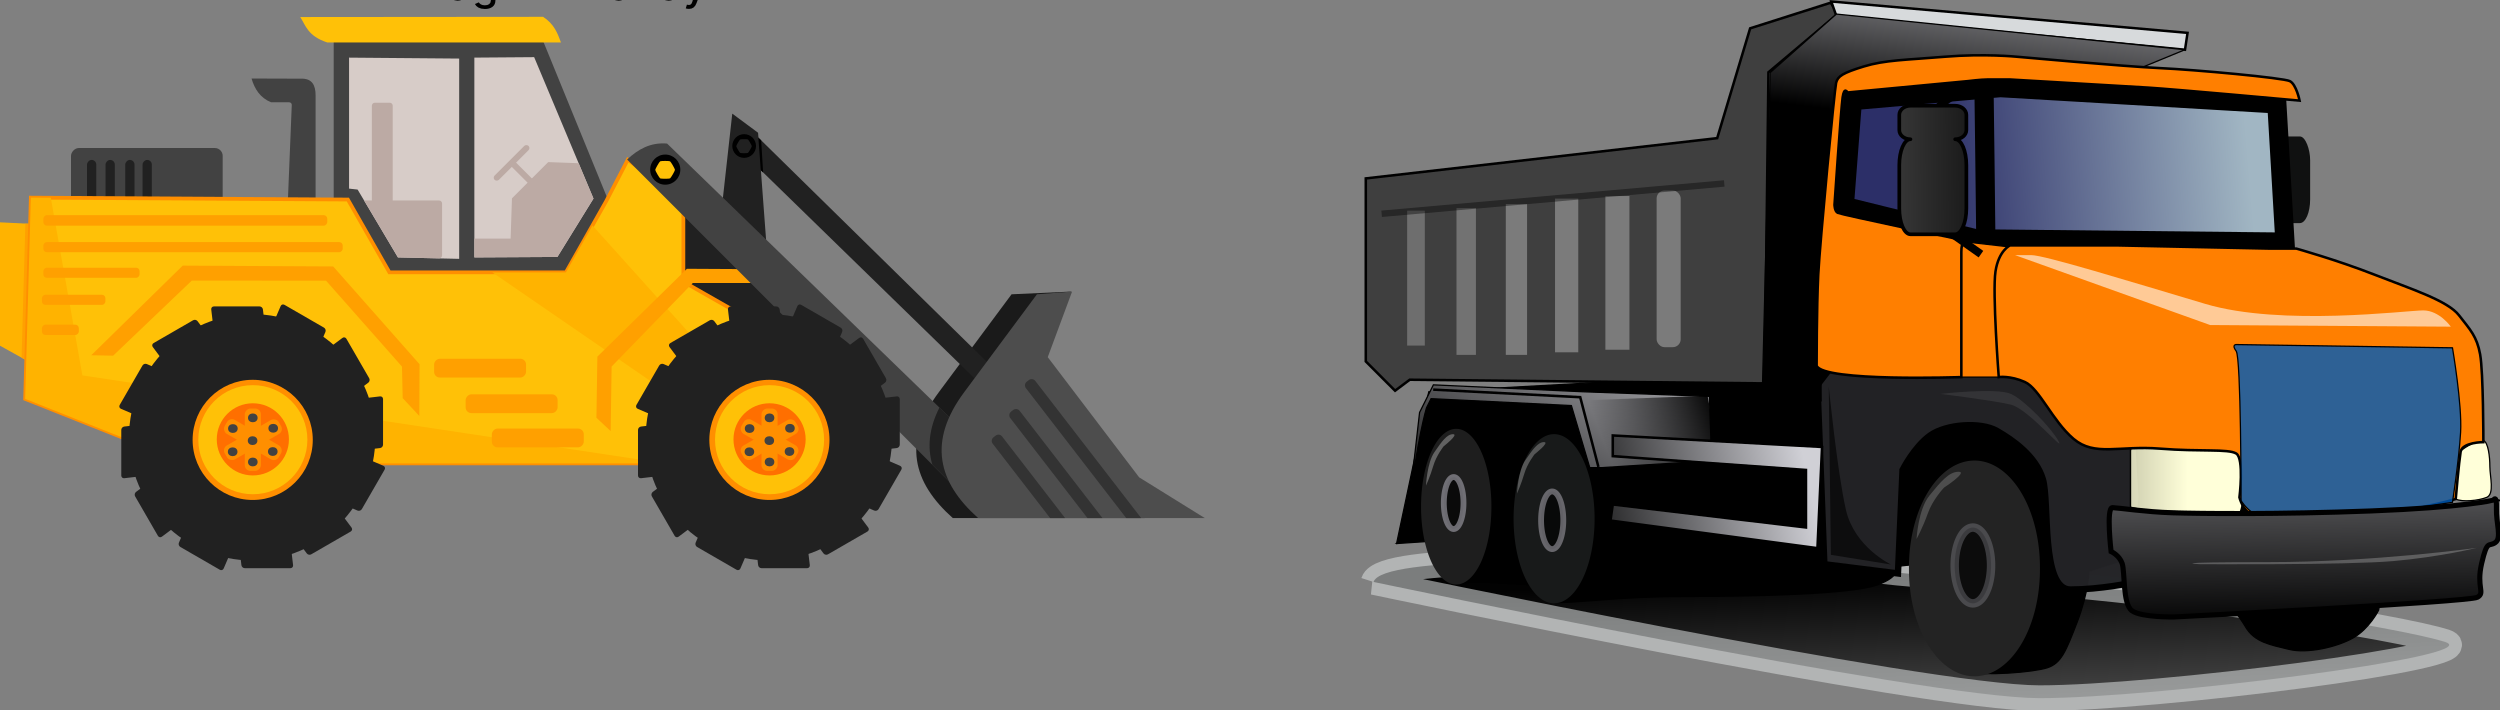 <?xml version="1.0" encoding="UTF-8" standalone="no"?>
<svg
   xmlns:dc="http://purl.org/dc/elements/1.1/"
   xmlns:cc="http://creativecommons.org/ns#"
   xmlns:rdf="http://www.w3.org/1999/02/22-rdf-syntax-ns#"
   xmlns:svg="http://www.w3.org/2000/svg"
   xmlns="http://www.w3.org/2000/svg"
   xmlns:xlink="http://www.w3.org/1999/xlink"
   xmlns:sodipodi="http://sodipodi.sourceforge.net/DTD/sodipodi-0.dtd"
   xmlns:inkscape="http://www.inkscape.org/namespaces/inkscape"
   viewBox="0 0 934.542 265.506"
   version="1.1"
   id="svg168"
   sodipodi:docname="Load-Truck-Scenario.svg"
   width="934.542"
   height="265.506"
   inkscape:version="1.0.1 (3bc2e813f5, 2020-09-07)">
  <rect x="0" y="0" width="934.542" height="265.506" fill="#808080" stroke="none"/>
  <sodipodi:namedview
     pagecolor="#ffffff"
     bordercolor="#666666"
     borderopacity="1"
     objecttolerance="10"
     gridtolerance="10"
     guidetolerance="10"
     inkscape:pageopacity="0"
     inkscape:pageshadow="2"
     inkscape:window-width="1920"
     inkscape:window-height="1001"
     id="namedview170"
     showgrid="false"
     inkscape:snap-page="false"
     inkscape:snap-to-guides="false"
     inkscape:snap-grids="false"
     inkscape:snap-others="false"
     inkscape:object-nodes="false"
     inkscape:snap-nodes="false"
     inkscape:snap-global="false"
     fit-margin-top="0"
     fit-margin-left="0"
     fit-margin-right="0"
     fit-margin-bottom="0"
     inkscape:zoom="1.0764826"
     inkscape:cx="491.456"
     inkscape:cy="102.50157"
     inkscape:window-x="-9"
     inkscape:window-y="-9"
     inkscape:window-maximized="1"
     inkscape:current-layer="svg168" />
  <desc
     id="desc6">Image by <a
   href="https://pixabay.com/users/clker-free-vector-images-3736/?utm_source=link-attribution&amp;utm_medium=referral&amp;utm_campaign=image&amp;utm_content=306852"
   id="a2">Clker-Free-Vector-Images</a>
 from <a
   href="https://pixabay.com/?utm_source=link-attribution&amp;utm_medium=referral&amp;utm_campaign=image&amp;utm_content=306852"
   id="a4">Pixabay</a>
</desc>
  <defs
     id="defs44">
    <linearGradient
       id="m"
       x1="315.493"
       x2="474.153"
       y1="341.048"
       y2="336.39"
       gradientTransform="scale(1.689,0.592)"
       gradientUnits="userSpaceOnUse">
      <stop
         stop-color="#2c2f68"
         offset="0"
         id="stop8" />
      <stop
         stop-color="#a1b6c3"
         offset="1"
         id="stop10" />
    </linearGradient>
    <linearGradient
       id="n"
       x1="146.537"
       x2="310.25"
       y1="687.191"
       y2="668.362"
       xlink:href="#a"
       gradientTransform="scale(1.37,0.73)"
       gradientUnits="userSpaceOnUse" />
    <linearGradient
       id="s"
       x1="846.065"
       x2="445.811"
       y1="154.219"
       y2="158.832"
       gradientTransform="matrix(0.319,0,0,0.596,491.029,-31.819)"
       gradientUnits="userSpaceOnUse">
      <stop
         offset="0"
         id="stop14" />
      <stop
         stop-color="#878787"
         offset="1"
         id="stop16" />
    </linearGradient>
    <linearGradient
       id="o"
       x1="9.584"
       x2="266.09"
       y1="763.611"
       y2="564.308"
       xlink:href="#a"
       gradientTransform="scale(1.535,0.651)"
       gradientUnits="userSpaceOnUse" />
    <linearGradient
       id="q"
       x1="186.712"
       x2="324.483"
       y1="1442.113"
       y2="1948.486"
       gradientTransform="scale(2.545,0.393)"
       gradientUnits="userSpaceOnUse">
      <stop
         offset="0"
         id="stop20" />
      <stop
         stop-opacity="0"
         offset="1"
         id="stop22" />
    </linearGradient>
    <linearGradient
       id="r"
       x1="554.662"
       x2="633.139"
       y1="610.027"
       y2="610.027"
       gradientTransform="scale(1.262,0.793)"
       gradientUnits="userSpaceOnUse">
      <stop
         stop-color="#ffffd9"
         stop-opacity=".816"
         offset="0"
         id="stop25" />
      <stop
         stop-color="#ffffd9"
         offset=".5"
         id="stop27" />
      <stop
         stop-color="#ffffd9"
         offset="1"
         id="stop29" />
    </linearGradient>
    <linearGradient
       id="p"
       x1="258.794"
       x2="181.137"
       y1="598.55"
       y2="614.505"
       gradientTransform="scale(1.368,0.731)"
       gradientUnits="userSpaceOnUse">
      <stop
         offset="0"
         id="stop32" />
      <stop
         stop-opacity="0"
         offset="1"
         id="stop34" />
    </linearGradient>
    <linearGradient
       id="l"
       x1="508.855"
       x2="535.452"
       y1="190.948"
       y2="-2.032"
       xlink:href="#a"
       gradientTransform="scale(1.068,0.936)"
       gradientUnits="userSpaceOnUse" />
    <linearGradient
       id="k"
       x1="460.47"
       x2="438.618"
       y1="1095.623"
       y2="587.137"
       xlink:href="#a"
       gradientTransform="scale(1.789,0.559)"
       gradientUnits="userSpaceOnUse" />
    <linearGradient
       id="a">
      <stop
         offset="0"
         id="stop39" />
      <stop
         stop-color="#d0d0d6"
         offset="1"
         id="stop41" />
    </linearGradient>
  </defs>
  <g
     fill-rule="evenodd"
     id="g58"
     transform="matrix(0.436,0,0,0.436,491.029,-31.819)">
    <path
       d="m 51.453,571.93 c 0,0 472.6,99.579 570.92,99.633 98.323,0.054 384.06,-35.951 348.22,-48.025 -35.85,-12.074 -255.37,-47.996 -400.31,-54.644 -144.94,-6.648 -164.64,-26.941 -246.36,-19.624 -81.725,7.317 -264.95,-0.94 -272.47,22.659 z"
       fill="url(#q)"
       opacity="0.984"
       stroke="#d9dcdc"
       stroke-opacity="0.573"
       stroke-width="21.969"
       id="path46"
       style="fill:url(#q)" />
    <g
       stroke="#000000"
       stroke-width="1.098"
       id="g52">
      <path
         d="m 71.19,539.01 27.605,-130.14 287.88,-15.774 177.46,-17.746 368.72,116.34 -19.717,104.5 c 0,0 -7.888,15.774 -21.69,23.662 -13.803,7.887 -39.436,13.802 -55.21,9.859 -15.775,-3.944 -29.577,-5.916 -37.464,-19.718 -7.887,-13.803 -55.21,-72.957 -55.21,-72.957 l -78.872,25.634 c 0,0 0,17.746 -9.859,43.379 -9.859,25.633 -13.803,35.492 -25.633,39.436 -11.831,3.943 -54.856,7.259 -68.119,3.316 -23.662,-3.944 -44.273,-92.047 -44.273,-92.047 l -17.746,1.972 c 0,0 5.915,7.887 -15.775,15.774 -21.689,7.888 -102.53,9.859 -161.69,9.859 -59.153,0 -90.727,5.322 -114.39,5.322 -6.659,-10.109 -15.75,-15.181 -15.75,-15.181 0,0 -9.859,0 -39.436,-1.971 -29.576,-1.972 -30.111,5.247 -34.055,-4.612 -3.943,-9.859 -17.211,-30.881 -17.211,-30.881 l -29.577,1.972 z"
         id="path48" />
      <path
         d="m 81.049,513.37 c 7.887,-65.069 15.774,-90.702 15.774,-90.702 l 3.944,-7.887 120.28,5.915 15.774,53.238 h 9.859 l 94.646,-5.915 -1.972,-55.21 -108.45,-3.944 -128.17,-5.915 -11.831,23.662 -9.859,86.759 z"
         fill="url(#o)"
         id="path50"
         style="fill:url(#o)" />
    </g>
    <path
       d="m 337.83,412.23 -103.98,3.899 16.897,57.188 97.48,-2.599 -10.398,-58.488 z"
       fill="url(#p)"
       id="path54"
       style="fill:url(#p)" />
    <path
       d="m 432.03,402.95 5.915,153.8 63.097,7.887 3.944,-88.731 c 0,0 9.859,-19.718 23.662,-29.577 13.803,-9.859 43.379,-11.831 57.182,-3.944 13.803,7.887 33.52,21.69 39.436,41.408 5.915,19.718 -1.972,94.646 23.662,94.646 25.633,0 53.238,-5.915 53.238,-5.915 l 7.887,-72.956 -3.944,-67.041 -100.56,-51.267 -153.8,-3.944 -19.718,25.633 z"
       fill="#232326"
       fill-opacity="0.978"
       stroke="#000000"
       stroke-width="5.492"
       id="path56" />
  </g>
  <rect
     x="840.581"
     y="51.012"
     width="22.985"
     height="32.388"
     rx="3.831"
     ry="8.833"
     fill="#101111"
     stroke-linecap="round"
     stroke-linejoin="round"
     stroke-opacity="0.919"
     id="rect60"
     style="stroke-width:0.436" />
  <g
     fill-rule="evenodd"
     stroke="#000000"
     id="g76"
     transform="matrix(0.436,0,0,0.436,491.029,-31.819)">
    <path
       d="m 461.99,159.26 -6.971,90.627 112.94,27.885 264.91,2.788 -6.971,-118.51 -237.03,-13.943 -126.88,11.154 z"
       fill="url(#m)"
       stroke-width="16.477"
       id="path62"
       style="fill:url(#m)" />
    <path
       d="m 551.22,396.28 h 41.828 l 4.183,-111.54 -61.348,-6.971 5.577,108.75 9.76,9.76 z"
       fill="#ff7f00"
       stroke-width="1.098"
       id="path64" />
    <path
       d="m 700.41,459.01 v 48.788 c 0,0 11.154,3.485 29.28,3.485 18.126,0 59.954,5.227 64.136,1.742 4.183,-3.485 8.366,-55.757 -2.788,-59.242 -11.154,-3.485 -47.405,3.485 -58.559,1.742 -11.154,-1.742 -30.674,-5.227 -32.068,3.485 z"
       fill="url(#r)"
       stroke-width="1.228"
       id="path66"
       style="fill:url(#r)" />
    <path
       d="m 979.26,500.85 c 0,-9.76 -2.788,-36.251 2.788,-40.434 5.577,-4.183 16.731,-11.154 20.914,-9.76 4.183,1.394 5.577,13.943 5.577,22.308 0,8.366 4.183,23.702 -2.788,26.491 -6.971,2.788 -20.914,4.183 -26.491,1.394 z"
       fill="#ffffd9"
       stroke-width="1.098"
       id="path68" />
    <path
       d="m 44.785,225.95 301.29,-34.523 28.246,-94.154 69.046,-21.969 6.277,9.415 -59.631,50.216 -3.139,266.77 -304.43,-3.139 -12.554,9.415 -25.108,-25.108 v -156.92 z"
       fill="#3f3f3f"
       stroke-width="2.197"
       id="path70" />
    <path
       d="m 448.24,86.671 298.91,28.967 2.182,-14.484 -305.46,-26.898 4.364,12.414 z"
       fill="#d7dadc"
       stroke-width="2.139"
       id="path72" />
    <path
       d="m 384.96,401.4 6.545,-266.18 56.727,-50.182 298.91,30.546 -37.091,15.273 -205.09,-6.545 -48,15.273 -21.818,233.46 v 43.636 h -45.818 c 0,0 -30.546,6.545 -21.818,-2.182 8.727,-8.727 17.455,-13.091 17.455,-13.091 z"
       fill="url(#l)"
       stroke-width="1.098"
       id="path74"
       style="fill:url(#l)" />
  </g>
  <g
     stroke-linecap="round"
     stroke-linejoin="round"
     stroke-width="5.46"
     id="g84"
     transform="matrix(0.436,0,0,0.436,491.029,-31.819)">
    <path
       d="m 622.78,560.34 a 56.153,91.546 0 1 1 -112.3,0 56.153,91.546 0 1 1 112.3,0 z"
       fill="#232323"
       id="path78" />
    <path
       d="m 240.96,517.73 a 34.728,72.517 0 1 1 -69.456,0 34.728,72.517 0 1 1 69.456,0 z"
       fill="#181a1a"
       id="path80" />
    <path
       d="m 152.48,507.4 a 30.152,66.364 0 1 1 -60.303,0 30.152,66.364 0 1 1 60.303,0 z"
       fill="#1e1e1e"
       id="path82" />
  </g>
  <g
     fill-rule="evenodd"
     id="g116"
     transform="matrix(0.436,0,0,0.436,491.029,-31.819)">
    <g
       stroke="#000"
       id="g94">
      <g
         fill="#ff7f00"
         stroke-width="2.197"
         id="g90">
        <path
           d="m 431.31,386.52 c 0,0 0,-50.194 1.394,-78.079 1.394,-27.885 13.943,-158.95 15.337,-164.52 1.394,-5.577 5.577,-8.366 23.702,-13.943 18.126,-5.577 36.251,-5.577 69.713,-8.366 33.462,-2.788 61.348,0 61.348,0 0,0 92.022,8.366 122.7,9.76 30.674,1.394 105.96,8.366 111.54,11.154 5.577,2.788 8.366,16.731 8.366,16.731 0,0 -107.36,-9.76 -129.67,-11.154 -22.308,-1.394 -118.51,-6.971 -118.51,-6.971 h -19.52 c -5.577,0 -16.731,1.394 -16.731,1.394 l -103.18,9.76 c 0,0 -2.788,-5.577 -4.183,4.183 -1.394,9.76 -6.971,92.022 -6.971,92.022 0,0 0,5.577 2.788,6.971 2.788,1.394 108.75,23.702 108.75,23.702 0,0 -2.788,1.394 -2.788,9.76 v 107.36 c 0,0 -118.51,4.183 -124.09,-9.76 z"
           id="path86" />
        <path
           d="m 587.47,396.28 c 0,0 -5.577,-72.502 -2.788,-90.627 2.788,-18.126 12.548,-22.308 12.548,-22.308 h 90.627 l 132.46,2.788 h 22.308 c 0,0 34.857,9.76 66.925,22.308 32.068,12.548 62.742,22.308 72.502,34.857 9.76,12.548 15.337,18.126 18.126,33.462 2.788,15.337 2.788,75.29 2.788,75.29 0,0 -18.125,0 -19.52,8.366 -1.394,8.366 -4.183,40.434 -4.183,40.434 0,0 -47.405,13.943 -92.022,13.943 -44.617,0 -76.685,1.394 -83.656,-1.394 -6.971,-2.788 -9.76,-13.943 -9.76,-13.943 0,0 4.183,-33.462 -2.788,-37.645 -6.971,-4.183 -30.674,-1.394 -65.53,-4.183 -34.857,-2.788 -55.771,6.971 -73.896,-8.366 -18.125,-15.337 -29.28,-43.222 -41.828,-48.799 -12.548,-5.577 -22.308,-4.183 -22.308,-4.183 z"
           id="path88" />
      </g>
      <path
         d="m 795.22,502.25 c 0,0 0,-122.7 -4.183,-128.27 -4.183,-5.577 0,-5.577 0,-5.577 l 185.44,2.788 c 0,0 8.366,48.799 6.971,72.502 -1.394,23.702 -6.971,59.953 -6.971,59.953 0,0 -51.588,8.366 -86.444,9.76 -34.857,1.394 -76.685,4.183 -83.656,0 -6.971,-4.183 -11.154,-11.154 -11.154,-11.154 z"
         fill="#005ab5"
         fill-opacity="0.82"
         stroke-width="1.098"
         id="path92" />
    </g>
    <path
       d="m 601.41,291.71 167.31,59.954 206.35,1.394 c 0,0 -9.76,-13.943 -23.702,-13.943 -13.943,0 -121.3,13.943 -186.83,-5.577 -65.53,-19.52 -138.03,-41.828 -149.19,-41.828 h -13.943 z"
       fill="#fff"
       fill-opacity=".589"
       id="path96" />
    <path
       d="m 1011.6,501.83 c 0,0 2.964,-5.486 2.566,7.056 -0.398,12.542 4.779,25.261 -0.928,29.265 -5.707,4.004 -6.879,-3.008 -11.723,17.763 -4.844,20.771 3.385,25.217 -3.716,29.176 -7.101,3.96 -260,16.861 -260,16.861 0,0 -27.916,0.509 -36.1,-5.33 -8.184,-5.84 -5.907,-33.667 -8.473,-40.723 -2.566,-7.056 -9.445,-10.064 -9.445,-10.064 0,0 -4.381,-37.803 1.194,-37.626 5.574,0.177 27.783,3.671 51.473,4.423 23.691,0.752 90.626,1.48 170.24,-1.574 79.61,-3.054 104.92,-9.226 104.92,-9.226 z"
       fill="url(#k)"
       stroke="#000000"
       stroke-width="4.394"
       id="path98"
       style="fill:url(#k)" />
    <path
       d="m 997.39,542.68 c 0,0 -87.217,12.25 -179.15,12.25 -91.932,0 -58.931,1.75 -58.931,1.75 0,0 126.11,0.875 166.18,-2.625 40.073,-3.5 71.895,-11.375 71.895,-11.375 z"
       fill="#fff"
       fill-opacity=".238"
       id="path100" />
    <g
       stroke="#000"
       id="g114">
      <g
         fill="none"
         id="g106">
        <path
           d="m 576.32,272.19 c 0,-8.366 -1.394,-115.72 -1.394,-115.72"
           stroke-width="16.477"
           id="path102" />
        <path
           d="M 572.2,290.88 531.427,262.099 V 170.96 c 0,0 11.992,-21.586 40.773,-21.586 28.781,0 9.594,-2.398 9.594,-2.398"
           stroke-width="6.865"
           id="path104" />
      </g>
      <g
         stroke-width="2.197"
         id="g112">
        <path
           d="m 256.54,505.49 -1.972,13.802 177.46,23.662 3.944,-86.759 -179.43,-9.859 v 17.746 l 165.63,11.831 v 49.295 l -165.63,-19.718 z"
           fill="url(#n)"
           id="path108"
           style="fill:url(#n)" />
        <path
           d="m 102.57,407.04 126.07,6.499 15.597,59.788"
           fill="none"
           id="path110" />
      </g>
    </g>
  </g>
  <g
     stroke-linecap="round"
     stroke-linejoin="round"
     id="g146"
     transform="matrix(0.436,0,0,0.436,491.029,-31.819)">
    <g
       fill-opacity="0.649"
       stroke="#8b8a91"
       id="g126">
      <path
         d="m 580.88,557.8 a 15.597,32.493 0 1 1 -31.194,0 15.597,32.493 0 1 1 31.194,0 z"
         stroke-opacity="0.378"
         stroke-width="7.25"
         id="path118" />
      <g
         stroke-width="5"
         id="g124">
        <path
           d="m 214.12,519.06 a 9.518,24.704 0 1 1 -19.037,0 9.518,24.704 0 1 1 19.037,0 z"
           stroke-opacity=".681"
           id="path120" />
        <path
           d="m 128.55,504.27 a 8.432,22.287 0 1 1 -16.864,0 8.432,22.287 0 1 1 16.864,0 z"
           stroke-opacity=".757"
           id="path122" />
      </g>
    </g>
    <g
       fill="#fff"
       stroke-opacity=".919"
       id="g144">
      <g
         fill-opacity=".319"
         id="g138">
        <g
           stroke-width="1.659"
           id="g132">
          <rect
             x="294.15"
             y="236.32"
             width="20.622"
             height="134.32"
             rx="6.784"
             ry="6.784"
             opacity=".984"
             id="rect128" />
          <rect
             x="250.21"
             y="241.06"
             width="20.622"
             height="131.78"
             opacity=".984"
             id="rect130" />
        </g>
        <rect
           x="207.05"
           y="243.26"
           width="19.906"
           height="131.78"
           opacity="0.984"
           stroke-width="1.598"
           id="rect134" />
        <rect
           x="164.83"
           y="248"
           width="18.226"
           height="129.24"
           opacity="0.984"
           stroke-width="1.564"
           id="rect136" />
      </g>
      <rect
         x="122.54"
         y="251.39"
         width="16.677"
         height="125.85"
         fill-opacity="0.27"
         opacity="0.984"
         stroke-width="1.462"
         id="rect140" />
      <rect
         x="80.252"
         y="253.59"
         width="15.129"
         height="115.67"
         fill-opacity="0.254"
         opacity="0.984"
         stroke-width="1.353"
         id="rect142" />
    </g>
  </g>
  <g
     fill-rule="evenodd"
     id="g158"
     transform="matrix(0.436,0,0,0.436,491.029,-31.819)">
    <path
       d="m 58.383,256.27 293.74,-25.995"
       fill="none"
       stroke="#000000"
       stroke-opacity="0.389"
       stroke-width="5.492"
       id="path148" />
    <g
       fill="#fff"
       id="g156">
      <path
         d="m 516.99,535.12 c 0,0 1.387,-25.439 11.093,-37.31 9.706,-11.871 16.64,-20.351 24.959,-20.351 8.32,0 -12.48,13.567 -12.48,13.567 0,0 -9.706,10.176 -13.866,22.047 -4.16,11.871 -9.706,22.047 -9.706,22.047 z"
         fill-opacity=".195"
         id="path150" />
      <path
         d="m 174.41,496.11 c 0,0 0.892,-19.453 7.134,-28.531 6.242,-9.078 10.701,-15.562 16.052,-15.562 5.351,0 -8.026,10.375 -8.026,10.375 0,0 -6.242,7.781 -8.918,16.859 -2.675,9.078 -6.242,16.859 -6.242,16.859 z"
         fill-opacity=".265"
         id="path152" />
      <path
         d="m 96.402,489.33 c 0,0 0.892,-19.453 7.134,-28.531 6.242,-9.078 10.701,-15.562 16.052,-15.562 5.351,0 -8.026,10.375 -8.026,10.375 0,0 -6.242,7.781 -8.918,16.859 -2.675,9.078 -6.242,16.859 -6.242,16.859 z"
         fill-opacity=".303"
         id="path154" />
    </g>
  </g>
  <path
     d="m 714.158,39.521 c -2.315,0 -4.172,1.53 -4.172,3.424 v 5.697 c 0,1.894 1.857,3.409 4.172,3.409 -2.315,0 -4.172,4.323 -4.172,9.69 v 16.149 c 0,5.367 1.857,9.69 4.172,9.69 h 16.718 c 2.315,0 4.187,-4.323 4.187,-9.69 v -16.149 c 0,-5.367 -1.872,-9.69 -4.187,-9.69 2.315,0 4.187,-1.515 4.187,-3.409 v -5.697 c 0,-1.894 -1.872,-3.424 -4.187,-3.424 z"
     fill="url(#s)"
     stroke="#000000"
     stroke-linecap="round"
     stroke-linejoin="round"
     stroke-width="1.376"
     id="path160"
     style="fill:url(#s)" />
  <g
     fill-rule="evenodd"
     id="g166"
     transform="matrix(0.436,0,0,0.436,491.029,-31.819)">
    <path
       d="m 441.71,404.28 1.84,144.41 51.51,8.278 c 0,0 -31.274,-14.717 -38.632,-46.911 -7.359,-32.194 -14.717,-105.78 -14.717,-105.78 z"
       fill-opacity=".622"
       id="path162" />
    <path
       d="m 537.37,410.71 c 0,0 48.403,-5.519 60.504,0 12.101,5.519 34.79,29.434 40.84,40.472 6.05,11.038 -25.714,-27.595 -40.84,-31.274 -15.126,-3.679 -60.504,-9.198 -60.504,-9.198 z"
       fill="#fff"
       fill-opacity=".081"
       id="path164" />
  </g>
  <g
     id="g789"
     transform="translate(54.009,-142.075)">
    <path
       d="m 195.327,212.708 -1.004,46.666 99.604,38.637 z"
       fill="#212121"
       fill-rule="evenodd"
       id="path356"
       style="stroke-width:0.424" />
    <path
       d="M 176.362,224.317 148.263,155.573 H 70.736 v 81.288 l 19.82,18.315 77.527,0.753 z"
       fill="#424242"
       fill-rule="evenodd"
       id="path358"
       style="stroke-width:0.424" />
    <path
       d="m 63.968,177.718 v 45.51 l -10.644,0.71 1.724,-42.406 c 0.135,-1.292 -1.13,-1.235 -1.13,-1.235 h -6.626 c -4.003,-1.641 -6.101,-4.87 -7.274,-8.87 l 18.452,0.062 c 4.115,-0.169 5.498,2.364 5.498,6.229 z"
       fill="#424242"
       fill-rule="evenodd"
       id="path360"
       style="stroke-width:0.424" />
    <path
       d="m -39.816,225.892 -14.193,-0.71 v 46.124 l 19.16,10.644 z"
       fill="#ffb300"
       fill-rule="evenodd"
       id="path362"
       style="stroke-width:0.424" />
    <rect
       transform="scale(-1,1)"
       x="-29.236"
       y="197.403"
       width="56.703"
       height="23.834"
       ry="2.952"
       color="#000000"
       color-rendering="auto"
       fill="#424242"
       image-rendering="auto"
       shape-rendering="auto"
       solid-color="#000000"
       style="isolation:auto;mix-blend-mode:normal;stroke-width:0.424"
       id="rect364" />
    <g
       transform="matrix(-1.405,0,0,1.405,733.217,-237.195)"
       fill="#212121"
       shape-rendering="auto"
       id="g374">
      <rect
         x="534.69"
         y="312.49"
         width="2.462"
         height="12.753"
         ry="1.231"
         color="#000000"
         color-rendering="auto"
         image-rendering="auto"
         solid-color="#000000"
         style="isolation:auto;mix-blend-mode:normal"
         id="rect366" />
      <rect
         x="529.76"
         y="312.49"
         width="2.462"
         height="12.753"
         ry="1.231"
         color="#000000"
         color-rendering="auto"
         image-rendering="auto"
         solid-color="#000000"
         style="isolation:auto;mix-blend-mode:normal"
         id="rect368" />
      <rect
         x="524.52"
         y="312.49"
         width="2.462"
         height="12.753"
         ry="1.231"
         color="#000000"
         color-rendering="auto"
         image-rendering="auto"
         solid-color="#000000"
         style="isolation:auto;mix-blend-mode:normal"
         id="rect370" />
      <rect
         x="519.91"
         y="312.49"
         width="2.462"
         height="12.753"
         ry="1.231"
         color="#000000"
         color-rendering="auto"
         image-rendering="auto"
         solid-color="#000000"
         style="isolation:auto;mix-blend-mode:normal"
         id="rect372" />
    </g>
    <path
       d="m -44.526,225.655 4.709,0.236 4.967,56.059 -11.095,-6.163 1.419,-50.13 z"
       fill="#ffa000"
       fill-rule="evenodd"
       id="path376"
       style="stroke-width:0.424" />
    <path
       d="m 76.029,216.668 -118.505,-0.71 -2.129,75.219 60.671,24.127 H 218.663 l 24.182,-44.324 -41.397,-23.584 v -30.358 l -20.784,-15.25 -8.069,15.5 -15.054,26.594 H 91.56 Z"
       fill="#ffc107"
       fill-rule="evenodd"
       stroke="#ff8f00"
       stroke-width="1.405px"
       id="path378" />
    <path
       d="m -42.476,215.957 7.453,0.044 11.812,66.406 217.847,32.899 H 16.069 l -60.671,-24.126 z"
       fill="#ffb300"
       fill-rule="evenodd"
       id="path380"
       style="stroke-width:0.424" />
    <path
       d="m 58.217,148.446 c 2.066,3.099 2.681,7.026 10.084,9.498 h 87.386 c -1.278,-3.404 -2.471,-6.827 -6.679,-9.58 z"
       fill="#ffc107"
       fill-rule="evenodd"
       id="path382"
       style="stroke-width:0.424" />
    <rect
       transform="scale(-1,1)"
       x="-68.326"
       y="222.491"
       width="106.126"
       height="3.953"
       ry="1.349"
       color="#000000"
       color-rendering="auto"
       fill="#ffa000"
       image-rendering="auto"
       shape-rendering="auto"
       solid-color="#000000"
       style="isolation:auto;mix-blend-mode:normal;stroke-width:0.424"
       id="rect384" />
    <rect
       transform="scale(-1,1)"
       x="-74.098"
       y="232.571"
       width="111.899"
       height="3.776"
       ry="1.289"
       color="#000000"
       color-rendering="auto"
       fill="#ffa000"
       image-rendering="auto"
       shape-rendering="auto"
       solid-color="#000000"
       style="isolation:auto;mix-blend-mode:normal;stroke-width:0.424"
       id="rect386" />
    <rect
       transform="scale(-1,1)"
       x="1.833"
       y="242.15"
       width="35.967"
       height="3.776"
       ry="1.289"
       color="#000000"
       color-rendering="auto"
       fill="#ffa000"
       image-rendering="auto"
       shape-rendering="auto"
       solid-color="#000000"
       style="isolation:auto;mix-blend-mode:normal;stroke-width:0.424"
       id="rect388" />
    <rect
       transform="scale(-1,1)"
       x="14.605"
       y="252.264"
       width="23.726"
       height="3.776"
       ry="1.289"
       color="#000000"
       color-rendering="auto"
       fill="#ffa000"
       image-rendering="auto"
       shape-rendering="auto"
       solid-color="#000000"
       style="isolation:auto;mix-blend-mode:normal;stroke-width:0.424"
       id="rect390" />
    <rect
       transform="scale(-1,1)"
       x="24.541"
       y="263.44"
       width="13.791"
       height="3.865"
       ry="1.319"
       color="#000000"
       color-rendering="auto"
       fill="#ffa000"
       image-rendering="auto"
       shape-rendering="auto"
       solid-color="#000000"
       style="isolation:auto;mix-blend-mode:normal;stroke-width:0.424"
       id="rect392" />
    <path
       d="m 96.523,290.909 -0.266,-11.798 -28.385,-32.111 -50.181,-0.039 -29.405,28.07 -8.191,-0.152 34.195,-33.512 56.242,0.312 32.288,36.546 -0.089,19.337 z"
       fill="#ffa000"
       fill-rule="evenodd"
       id="path394"
       style="stroke-width:0.424" />
    <path
       d="m 167.464,226.362 62.065,69.036 -4.303,7.884 -22.79,-9.626 -72.394,-49.766 h 27.502 l 9.92,-17.524 z"
       fill="#ffb300"
       fill-rule="evenodd"
       id="path396"
       style="stroke-width:0.424" />
    <path
       d="m 234.408,247.872 h -29.449 l -30.337,31.223 -0.355,24.127 -5.322,-4.967 0.355,-22.873 33.465,-32.833 31.111,0.177 z"
       fill="#ffa000"
       fill-rule="evenodd"
       id="path398"
       style="stroke-width:0.424" />
    <path
       d="m 346.319,251.074 -18.145,24.511 45.739,60.142 h -71.763 c -14.927,-13.287 -19.058,-28.583 -5.054,-47.255 l 27.038,-36.387 z"
       fill="#1a1a1a"
       fill-rule="evenodd"
       id="path400"
       style="stroke-width:0.424" />
    <path
       d="m 219.725,184.554 -4.288,38.594 17.868,21.084 -3.931,-52.532 z"
       fill="#212121"
       fill-rule="evenodd"
       id="path402"
       style="stroke-width:0.424" />
    <path
       d="m 325.86,314.985 h -7.505 L 195.361,195.738 c -6.234,-0.516 -10.874,2.156 -14.946,5.966 l 133.294,133.294 22.78,0.631 z"
       fill="#424242"
       fill-rule="evenodd"
       id="path404"
       style="stroke-width:0.424" />
    <path
       d="m 224.727,188.84 96.843,95.056 -4.288,6.433 -96.843,-94.34 z"
       fill="#212121"
       fill-rule="evenodd"
       id="path406"
       style="stroke-width:0.424" />
    <path
       d="m 297.176,294.415 19.985,19.376 h 7.502 l 9.722,20.111 H 314.071 l -1.556,-0.099 -17.996,-17.996 c -1.93,-6.607 -1.244,-13.701 2.656,-21.393 z"
       fill="#212121"
       fill-rule="evenodd"
       id="path408"
       style="stroke-width:0.424" />
    <path
       d="m 346.755,251.074 -9.097,24.511 34.165,44.925 24.522,15.216 h -84.714 c -14.928,-13.287 -19.058,-28.583 -5.054,-47.255 l 27.038,-36.387 z"
       fill="#4d4d4d"
       fill-rule="evenodd"
       id="path410"
       style="stroke-width:0.424" />
    <path
       d="m 229.478,193.545 0.909,12.2 0.875,0.799 -0.731,-11.995 z"
       fill-rule="evenodd"
       id="path412"
       style="stroke-width:0.424" />
    <circle
       transform="scale(-1,1)"
       cx="-224.167"
       cy="196.657"
       r="4.435"
       color="#000000"
       color-rendering="auto"
       image-rendering="auto"
       shape-rendering="auto"
       solid-color="#000000"
       style="isolation:auto;mix-blend-mode:normal;stroke-width:0.424"
       id="circle414" />
    <path
       d="m 222.673,199.237 c 0.251,0.145 2.651,0.145 2.903,0 0.251,-0.145 1.451,-2.223 1.451,-2.514 0,-0.29 -1.2,-2.369 -1.451,-2.514 -0.251,-0.145 -2.651,-0.145 -2.903,0 -0.251,0.145 -1.451,2.223 -1.451,2.514 0,0.29 1.2,2.369 1.451,2.514 z"
       color="#000000"
       color-rendering="auto"
       fill="#212121"
       image-rendering="auto"
       shape-rendering="auto"
       solid-color="#000000"
       style="isolation:auto;mix-blend-mode:normal;stroke-width:0.424"
       id="path416" />
    <circle
       transform="scale(-1,1)"
       cx="-194.675"
       cy="205.483"
       r="5.633"
       color="#000000"
       color-rendering="auto"
       image-rendering="auto"
       shape-rendering="auto"
       solid-color="#000000"
       style="isolation:auto;mix-blend-mode:normal;stroke-width:0.424"
       id="circle418" />
    <path
       d="m 192.777,208.761 c 0.319,0.184 3.367,0.184 3.686,0 0.319,-0.184 1.843,-2.824 1.843,-3.192 0,-0.369 -1.524,-3.008 -1.843,-3.192 -0.319,-0.184 -3.367,-0.184 -3.686,0 -0.319,0.184 -1.843,2.824 -1.843,3.192 0,0.369 1.524,3.008 1.843,3.192 z"
       color="#000000"
       color-rendering="auto"
       fill="#ffc107"
       image-rendering="auto"
       shape-rendering="auto"
       solid-color="#000000"
       style="isolation:auto;mix-blend-mode:normal;stroke-width:0.424"
       id="path420" />
    <path
       d="m 145.666,163.438 22.176,52.866 -13.483,21.821 -31.046,0.177 v -74.689 z"
       fill="#d7ccc8"
       fill-rule="evenodd"
       id="path422"
       style="stroke-width:0.424" />
    <path
       d="m 117.635,163.971 v 74.867 L 94.749,238.306 79.67,212.937 76.477,212.582 v -48.966 z"
       fill="#d7ccc8"
       fill-rule="evenodd"
       id="path424"
       style="stroke-width:0.424" />
    <path
       d="m 331.861,283.811 c 0.439,0.057 0.854,0.282 1.147,0.661 l 39.565,51.253 h -5.603 l -37.471,-48.546 c -0.586,-0.759 -0.448,-1.84 0.31,-2.426 l 0.774,-0.595 c 0.379,-0.293 0.84,-0.405 1.279,-0.349 z m -5.856,11.177 c 0.439,0.057 0.857,0.282 1.15,0.661 l 30.937,40.078 h -5.603 l -28.846,-37.369 c -0.586,-0.759 -0.446,-1.84 0.313,-2.426 l 0.771,-0.595 c 0.379,-0.293 0.84,-0.405 1.279,-0.349 z m -6.564,9.58 c 0.439,0.057 0.854,0.282 1.147,0.661 l 23.544,30.498 h -5.603 l -21.451,-27.79 c -0.586,-0.759 -0.446,-1.84 0.313,-2.426 l 0.771,-0.595 c 0.379,-0.293 0.84,-0.405 1.279,-0.349 z"
       color="#000000"
       color-rendering="auto"
       fill="#333333"
       image-rendering="auto"
       shape-rendering="auto"
       solid-color="#000000"
       style="isolation:auto;mix-blend-mode:normal;stroke-width:0.424"
       id="path426" />
    <path
       d="m 150.918,202.671 11.377,0.414 5.546,13.218 -13.482,21.821 -31.047,0.178 v -7.031 h 13.556 l 0.502,-15.054 13.548,-13.548 z"
       fill="#bcaaa4"
       fill-rule="evenodd"
       id="path428"
       style="stroke-width:0.424" />
    <rect
       transform="matrix(-0.707,-0.707,-0.707,0.707,0,0)"
       x="-241.71"
       y="37.517"
       width="2.258"
       height="17.939"
       ry="1.129"
       color="#000000"
       color-rendering="auto"
       fill="#bcaaa4"
       image-rendering="auto"
       shape-rendering="auto"
       solid-color="#000000"
       style="isolation:auto;mix-blend-mode:normal;stroke-width:0.424"
       id="rect430" />
    <rect
       transform="rotate(-45)"
       x="-47.482"
       y="240.169"
       width="2.258"
       height="17.939"
       ry="1.129"
       color="#000000"
       color-rendering="auto"
       fill="#bcaaa4"
       image-rendering="auto"
       shape-rendering="auto"
       solid-color="#000000"
       style="isolation:auto;mix-blend-mode:normal;stroke-width:0.424"
       id="rect432" />
    <path
       d="m 91.669,180.467 c 0.625,0 1.128,0.502 1.128,1.128 v 35.418 h 17.324 c 0.625,0 1.128,0.502 1.128,1.128 v 19.387 c 0,0.625 -0.502,1.128 -1.128,1.128 h -0.154 L 94.751,238.302 82.095,217.013 h 2.898 v -35.418 c 0,-0.625 0.502,-1.128 1.128,-1.128 h 5.549 z"
       color="#000000"
       color-rendering="auto"
       fill="#bcaaa4"
       image-rendering="auto"
       shape-rendering="auto"
       solid-color="#000000"
       style="isolation:auto;mix-blend-mode:normal;stroke-width:0.424"
       id="path434" />
    <g
       transform="matrix(-1.405,0,0,1.405,733.217,-237.195)"
       shape-rendering="auto"
       id="g466">
      <circle
         cx="355.73"
         cy="386.29"
         r="32.768"
         color="#000000"
         color-rendering="auto"
         fill="#212121"
         image-rendering="auto"
         solid-color="#000000"
         style="isolation:auto;mix-blend-mode:normal"
         id="circle436" />
      <path
         d="m 347.43,350.95 c -0.1,0.011 -0.202,0.044 -0.299,0.1 l -10.506,6.064 c -0.388,0.224 -0.558,0.737 -0.381,1.148 l 3.148,7.32 -7.678,-5.729 c -0.359,-0.268 -0.829,-0.171 -1.053,0.217 l -6.066,10.506 c -0.224,0.388 -0.115,0.917 0.244,1.186 l 6.385,4.764 -9.512,-1.121 c -0.445,-0.052 -0.803,0.265 -0.803,0.713 v 12.133 c 0,0.448 0.358,0.852 0.803,0.904 l 7.912,0.934 -8.797,3.783 c -0.412,0.177 -0.564,0.631 -0.34,1.02 l 6.066,10.508 c 0.224,0.388 0.737,0.558 1.148,0.381 l 7.316,-3.147 -5.727,7.674 c -0.268,0.359 -0.171,0.831 0.217,1.055 l 10.508,6.064 c 0.388,0.224 0.916,0.115 1.184,-0.244 l 4.766,-6.387 -1.123,9.514 c -0.052,0.445 0.267,0.803 0.715,0.803 h 12.131 c 0.448,0 0.852,-0.358 0.904,-0.803 l 0.934,-7.914 3.785,8.801 c 0.177,0.412 0.631,0.562 1.02,0.338 l 10.506,-6.066 c 0.388,-0.224 0.558,-0.735 0.381,-1.147 l -3.148,-7.32 7.678,5.729 c 0.359,0.268 0.829,0.171 1.053,-0.217 l 6.066,-10.506 c 0.224,-0.388 0.115,-0.917 -0.244,-1.186 l -6.385,-4.764 9.512,1.121 c 0.445,0.052 0.803,-0.267 0.803,-0.715 v -12.131 c 0,-0.448 -0.358,-0.852 -0.803,-0.904 l -7.912,-0.934 8.797,-3.783 c 0.412,-0.177 0.564,-0.633 0.34,-1.022 l -6.066,-10.506 c -0.224,-0.388 -0.737,-0.558 -1.148,-0.381 l -7.318,3.148 5.729,-7.678 c 0.268,-0.359 0.171,-0.829 -0.217,-1.053 l -10.508,-6.066 c -0.388,-0.224 -0.916,-0.115 -1.184,0.244 l -4.764,6.385 1.121,-9.51 c 0.052,-0.445 -0.267,-0.805 -0.715,-0.805 h -12.131 c -0.448,0 -0.852,0.36 -0.904,0.805 l -0.934,7.914 -3.785,-8.801 c -0.133,-0.309 -0.421,-0.47 -0.721,-0.438 z"
         color="#000000"
         color-rendering="auto"
         fill="#212121"
         image-rendering="auto"
         solid-color="#000000"
         style="isolation:auto;mix-blend-mode:normal"
         id="path438" />
      <circle
         cx="355.59"
         cy="386.98"
         r="15.985"
         color="#000000"
         color-rendering="auto"
         fill="#ff8f00"
         image-rendering="auto"
         solid-color="#000000"
         style="isolation:auto;mix-blend-mode:normal"
         id="circle440" />
      <circle
         cx="355.55"
         cy="386.93"
         r="14.512"
         color="#000000"
         color-rendering="auto"
         fill="#ffc107"
         image-rendering="auto"
         solid-color="#000000"
         style="isolation:auto;mix-blend-mode:normal"
         id="circle442" />
      <circle
         cx="355.55"
         cy="386.84"
         r="9.601"
         color="#000000"
         color-rendering="auto"
         fill="#ff6f00"
         image-rendering="auto"
         solid-color="#000000"
         style="isolation:auto;mix-blend-mode:normal"
         id="circle444" />
      <rect
         x="353.41"
         y="378.63"
         width="4.286"
         height="16.607"
         ry="1.523"
         color="#000000"
         color-rendering="auto"
         fill="#ff8f00"
         image-rendering="auto"
         solid-color="#000000"
         style="isolation:auto;mix-blend-mode:normal"
         id="rect446" />
      <rect
         transform="matrix(0.5,0.866,-0.866,0.5,0,0)"
         x="510.72"
         y="-122.75"
         width="4.286"
         height="16.607"
         ry="1.523"
         color="#000000"
         color-rendering="auto"
         fill="#ff8f00"
         image-rendering="auto"
         solid-color="#000000"
         style="isolation:auto;mix-blend-mode:normal"
         id="rect448" />
      <rect
         transform="matrix(-0.5,0.866,-0.866,-0.5,0,0)"
         x="155.18"
         y="-509.68"
         width="4.286"
         height="16.607"
         ry="1.523"
         color="#000000"
         color-rendering="auto"
         fill="#ff8f00"
         image-rendering="auto"
         solid-color="#000000"
         style="isolation:auto;mix-blend-mode:normal"
         id="rect450" />
      <ellipse
         cx="355.56"
         cy="381.12"
         rx="1.278"
         ry="1.168"
         color="#000000"
         color-rendering="auto"
         fill="#424242"
         image-rendering="auto"
         solid-color="#000000"
         style="isolation:auto;mix-blend-mode:normal"
         id="ellipse452" />
      <ellipse
         cx="355.56"
         cy="392.86"
         rx="1.278"
         ry="1.168"
         color="#000000"
         color-rendering="auto"
         fill="#424242"
         image-rendering="auto"
         solid-color="#000000"
         style="isolation:auto;mix-blend-mode:normal"
         id="ellipse454" />
      <ellipse
         cx="360.86"
         cy="383.96"
         rx="1.278"
         ry="1.168"
         color="#000000"
         color-rendering="auto"
         fill="#424242"
         image-rendering="auto"
         solid-color="#000000"
         style="isolation:auto;mix-blend-mode:normal"
         id="ellipse456" />
      <ellipse
         cx="360.92"
         cy="390.14"
         rx="1.278"
         ry="1.168"
         color="#000000"
         color-rendering="auto"
         fill="#424242"
         image-rendering="auto"
         solid-color="#000000"
         style="isolation:auto;mix-blend-mode:normal"
         id="ellipse458" />
      <ellipse
         cx="350.13"
         cy="383.89"
         rx="1.278"
         ry="1.168"
         color="#000000"
         color-rendering="auto"
         fill="#424242"
         image-rendering="auto"
         solid-color="#000000"
         style="isolation:auto;mix-blend-mode:normal"
         id="ellipse460" />
      <ellipse
         cx="350.25"
         cy="390.08"
         rx="1.278"
         ry="1.168"
         color="#000000"
         color-rendering="auto"
         fill="#424242"
         image-rendering="auto"
         solid-color="#000000"
         style="isolation:auto;mix-blend-mode:normal"
         id="ellipse462" />
      <ellipse
         cx="355.62"
         cy="387.18"
         rx="1.278"
         ry="1.168"
         color="#000000"
         color-rendering="auto"
         fill="#424242"
         image-rendering="auto"
         solid-color="#000000"
         style="isolation:auto;mix-blend-mode:normal"
         id="ellipse464" />
    </g>
    <g
       transform="matrix(-1.405,0,0,1.405,540.056,-237.195)"
       shape-rendering="auto"
       id="g498">
      <circle
         cx="355.73"
         cy="386.29"
         r="32.768"
         color="#000000"
         color-rendering="auto"
         fill="#212121"
         image-rendering="auto"
         solid-color="#000000"
         style="isolation:auto;mix-blend-mode:normal"
         id="circle468" />
      <path
         d="m 347.43,350.95 c -0.1,0.011 -0.202,0.044 -0.299,0.1 l -10.506,6.064 c -0.388,0.224 -0.558,0.737 -0.381,1.148 l 3.148,7.32 -7.678,-5.729 c -0.359,-0.268 -0.829,-0.171 -1.053,0.217 l -6.066,10.506 c -0.224,0.388 -0.115,0.917 0.244,1.186 l 6.385,4.764 -9.512,-1.121 c -0.445,-0.052 -0.803,0.265 -0.803,0.713 v 12.133 c 0,0.448 0.358,0.852 0.803,0.904 l 7.912,0.934 -8.797,3.783 c -0.412,0.177 -0.564,0.631 -0.34,1.02 l 6.066,10.508 c 0.224,0.388 0.737,0.558 1.148,0.381 l 7.316,-3.147 -5.727,7.674 c -0.268,0.359 -0.171,0.831 0.217,1.055 l 10.508,6.064 c 0.388,0.224 0.916,0.115 1.184,-0.244 l 4.766,-6.387 -1.123,9.514 c -0.052,0.445 0.267,0.803 0.715,0.803 h 12.131 c 0.448,0 0.852,-0.358 0.904,-0.803 l 0.934,-7.914 3.785,8.801 c 0.177,0.412 0.631,0.562 1.02,0.338 l 10.506,-6.066 c 0.388,-0.224 0.558,-0.735 0.381,-1.147 l -3.148,-7.32 7.678,5.729 c 0.359,0.268 0.829,0.171 1.053,-0.217 l 6.066,-10.506 c 0.224,-0.388 0.115,-0.917 -0.244,-1.186 l -6.385,-4.764 9.512,1.121 c 0.445,0.052 0.803,-0.267 0.803,-0.715 v -12.131 c 0,-0.448 -0.358,-0.852 -0.803,-0.904 l -7.912,-0.934 8.797,-3.783 c 0.412,-0.177 0.564,-0.633 0.34,-1.022 l -6.066,-10.506 c -0.224,-0.388 -0.737,-0.558 -1.148,-0.381 l -7.318,3.148 5.729,-7.678 c 0.268,-0.359 0.171,-0.829 -0.217,-1.053 l -10.508,-6.066 c -0.388,-0.224 -0.916,-0.115 -1.184,0.244 l -4.764,6.385 1.121,-9.51 c 0.052,-0.445 -0.267,-0.805 -0.715,-0.805 h -12.131 c -0.448,0 -0.852,0.36 -0.904,0.805 l -0.934,7.914 -3.785,-8.801 c -0.133,-0.309 -0.421,-0.47 -0.721,-0.438 z"
         color="#000000"
         color-rendering="auto"
         fill="#212121"
         image-rendering="auto"
         solid-color="#000000"
         style="isolation:auto;mix-blend-mode:normal"
         id="path470" />
      <circle
         cx="355.59"
         cy="386.98"
         r="15.985"
         color="#000000"
         color-rendering="auto"
         fill="#ff8f00"
         image-rendering="auto"
         solid-color="#000000"
         style="isolation:auto;mix-blend-mode:normal"
         id="circle472" />
      <circle
         cx="355.55"
         cy="386.93"
         r="14.512"
         color="#000000"
         color-rendering="auto"
         fill="#ffc107"
         image-rendering="auto"
         solid-color="#000000"
         style="isolation:auto;mix-blend-mode:normal"
         id="circle474" />
      <circle
         cx="355.55"
         cy="386.84"
         r="9.601"
         color="#000000"
         color-rendering="auto"
         fill="#ff6f00"
         image-rendering="auto"
         solid-color="#000000"
         style="isolation:auto;mix-blend-mode:normal"
         id="circle476" />
      <rect
         x="353.41"
         y="378.63"
         width="4.286"
         height="16.607"
         ry="1.523"
         color="#000000"
         color-rendering="auto"
         fill="#ff8f00"
         image-rendering="auto"
         solid-color="#000000"
         style="isolation:auto;mix-blend-mode:normal"
         id="rect478" />
      <rect
         transform="matrix(0.5,0.866,-0.866,0.5,0,0)"
         x="510.72"
         y="-122.75"
         width="4.286"
         height="16.607"
         ry="1.523"
         color="#000000"
         color-rendering="auto"
         fill="#ff8f00"
         image-rendering="auto"
         solid-color="#000000"
         style="isolation:auto;mix-blend-mode:normal"
         id="rect480" />
      <rect
         transform="matrix(-0.5,0.866,-0.866,-0.5,0,0)"
         x="155.18"
         y="-509.68"
         width="4.286"
         height="16.607"
         ry="1.523"
         color="#000000"
         color-rendering="auto"
         fill="#ff8f00"
         image-rendering="auto"
         solid-color="#000000"
         style="isolation:auto;mix-blend-mode:normal"
         id="rect482" />
      <ellipse
         cx="355.56"
         cy="381.12"
         rx="1.278"
         ry="1.168"
         color="#000000"
         color-rendering="auto"
         fill="#424242"
         image-rendering="auto"
         solid-color="#000000"
         style="isolation:auto;mix-blend-mode:normal"
         id="ellipse484" />
      <ellipse
         cx="355.56"
         cy="392.86"
         rx="1.278"
         ry="1.168"
         color="#000000"
         color-rendering="auto"
         fill="#424242"
         image-rendering="auto"
         solid-color="#000000"
         style="isolation:auto;mix-blend-mode:normal"
         id="ellipse486" />
      <ellipse
         cx="360.86"
         cy="383.96"
         rx="1.278"
         ry="1.168"
         color="#000000"
         color-rendering="auto"
         fill="#424242"
         image-rendering="auto"
         solid-color="#000000"
         style="isolation:auto;mix-blend-mode:normal"
         id="ellipse488" />
      <ellipse
         cx="360.92"
         cy="390.14"
         rx="1.278"
         ry="1.168"
         color="#000000"
         color-rendering="auto"
         fill="#424242"
         image-rendering="auto"
         solid-color="#000000"
         style="isolation:auto;mix-blend-mode:normal"
         id="ellipse490" />
      <ellipse
         cx="350.13"
         cy="383.89"
         rx="1.278"
         ry="1.168"
         color="#000000"
         color-rendering="auto"
         fill="#424242"
         image-rendering="auto"
         solid-color="#000000"
         style="isolation:auto;mix-blend-mode:normal"
         id="ellipse492" />
      <ellipse
         cx="350.25"
         cy="390.08"
         rx="1.278"
         ry="1.168"
         color="#000000"
         color-rendering="auto"
         fill="#424242"
         image-rendering="auto"
         solid-color="#000000"
         style="isolation:auto;mix-blend-mode:normal"
         id="ellipse494" />
      <ellipse
         cx="355.62"
         cy="387.18"
         rx="1.278"
         ry="1.168"
         color="#000000"
         color-rendering="auto"
         fill="#424242"
         image-rendering="auto"
         solid-color="#000000"
         style="isolation:auto;mix-blend-mode:normal"
         id="ellipse496" />
    </g>
    <rect
       transform="scale(-1,1)"
       x="-164.216"
       y="302.276"
       width="34.372"
       height="7.025"
       ry="2.14"
       color="#000000"
       color-rendering="auto"
       fill="#ffa000"
       image-rendering="auto"
       shape-rendering="auto"
       solid-color="#000000"
       style="isolation:auto;mix-blend-mode:normal;stroke-width:0.424"
       id="rect500" />
    <rect
       transform="scale(-1,1)"
       x="-154.429"
       y="289.481"
       width="34.372"
       height="7.025"
       ry="2.14"
       color="#000000"
       color-rendering="auto"
       fill="#ffa000"
       image-rendering="auto"
       shape-rendering="auto"
       solid-color="#000000"
       style="isolation:auto;mix-blend-mode:normal;stroke-width:0.424"
       id="rect502" />
    <rect
       transform="scale(-1,1)"
       x="-142.638"
       y="276.183"
       width="34.372"
       height="7.025"
       ry="2.14"
       color="#000000"
       color-rendering="auto"
       fill="#ffa000"
       image-rendering="auto"
       shape-rendering="auto"
       solid-color="#000000"
       style="isolation:auto;mix-blend-mode:normal;stroke-width:0.424"
       id="rect504" />
  </g>
</svg>
